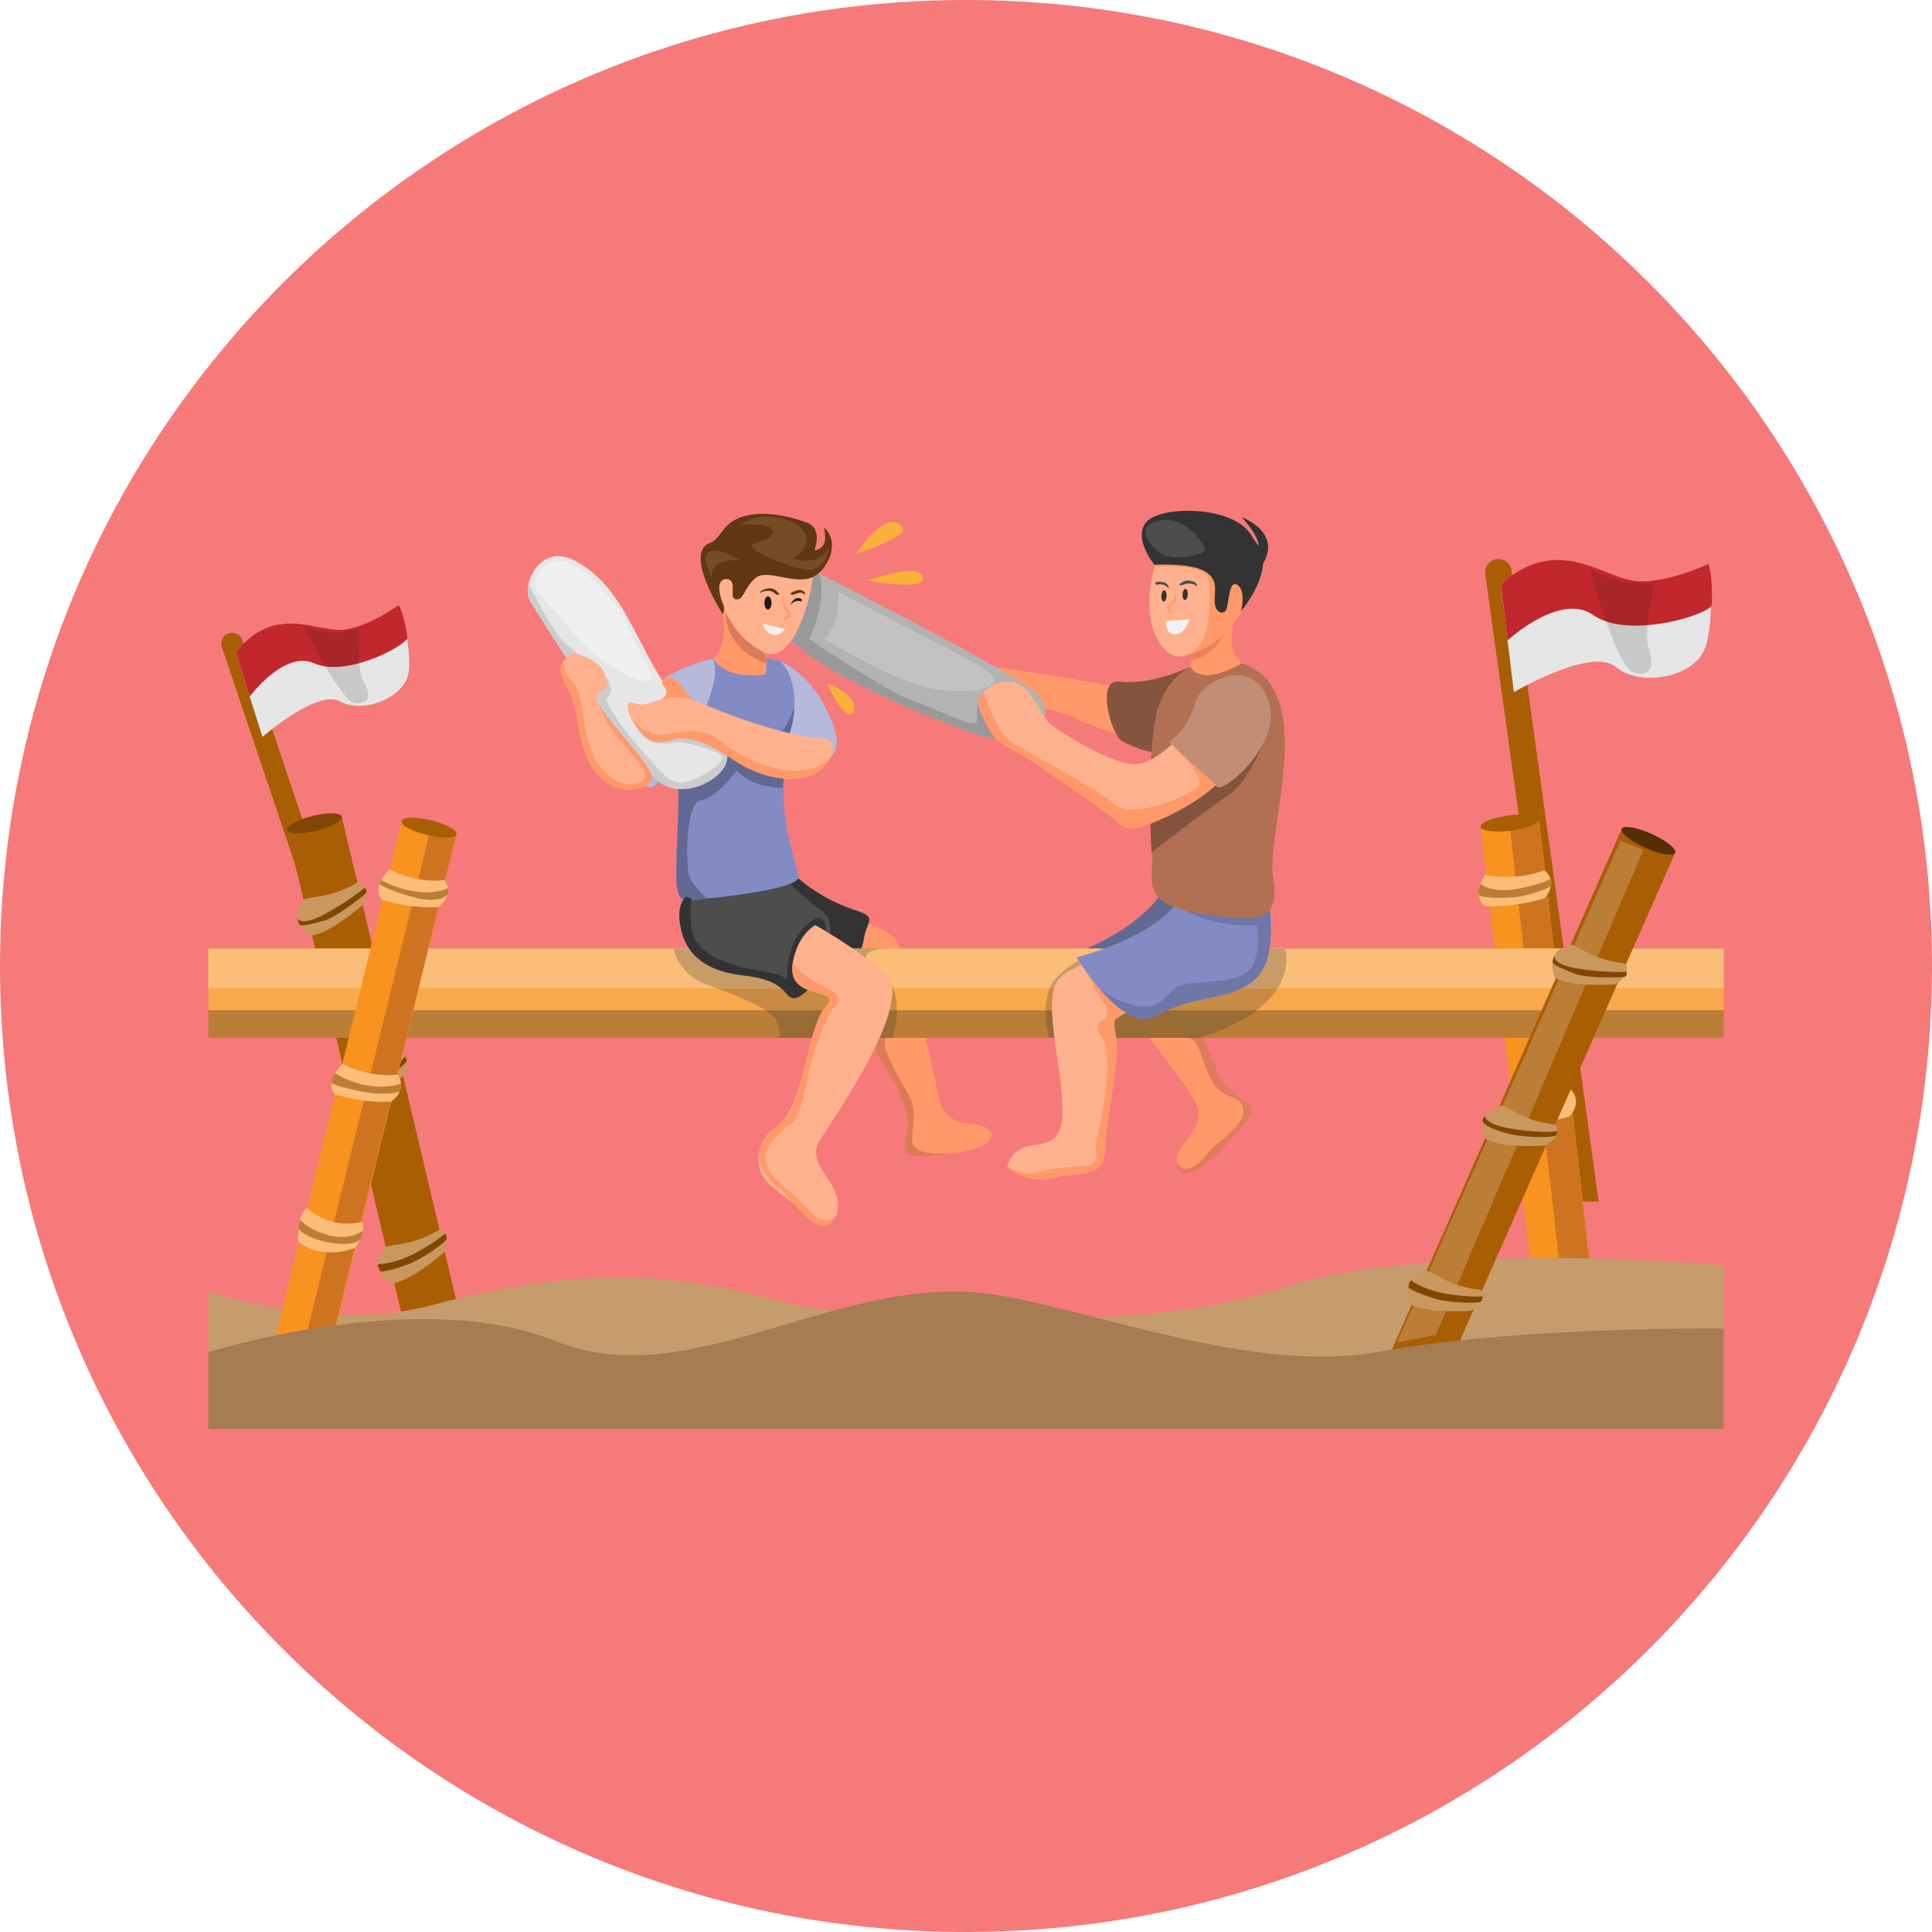 <svg xmlns="http://www.w3.org/2000/svg" xmlns:xlink="http://www.w3.org/1999/xlink" width="500" zoomAndPan="magnify" viewBox="0 0 375 375" height="500" preserveAspectRatio="xMidYMid meet" version="1.0"><defs><clipPath id="id1"><path d="M 40.441 244 L 334.559 244 L 334.559 277 L 40.441 277 Z M 40.441 244 " clip-rule="nonzero"/></clipPath><clipPath id="id2"><path d="M 40.441 184 L 334.559 184 L 334.559 202 L 40.441 202 Z M 40.441 184 " clip-rule="nonzero"/></clipPath><clipPath id="id3"><path d="M 40.441 184 L 334.559 184 L 334.559 197 L 40.441 197 Z M 40.441 184 " clip-rule="nonzero"/></clipPath><clipPath id="id4"><path d="M 40.441 184 L 334.559 184 L 334.559 192 L 40.441 192 Z M 40.441 184 " clip-rule="nonzero"/></clipPath><clipPath id="id5"><path d="M 40.441 250 L 334.559 250 L 334.559 277.391 L 40.441 277.391 Z M 40.441 250 " clip-rule="nonzero"/></clipPath></defs><path fill="#f67a7a" d="M 187.5 0 C 83.945 0 0 83.945 0 187.5 C 0 291.055 83.945 375 187.5 375 C 291.055 375 375 291.055 375 187.5 C 375 83.945 291.055 0 187.5 0 " fill-opacity="1" fill-rule="nonzero"/><path fill="#ff9969" d="M 162.914 177.316 C 162.914 177.316 172.355 179.969 173.93 182.414 C 177.102 187.336 182.309 213.469 182.309 213.469 C 182.309 213.469 182.914 217.73 187.977 218.078 C 193.043 218.43 193.488 220.703 190.934 222.277 C 188.383 223.852 178.516 224.824 176.594 223.422 C 174.676 222.023 178.355 217.805 173.738 210.352 C 168.598 202.051 168.328 198.219 168.504 194.715 C 168.68 191.215 163.262 186.238 156.102 184.176 C 148.941 182.113 162.914 177.316 162.914 177.316 " fill-opacity="1" fill-rule="nonzero"/><path fill="#dd7b58" d="M 179.223 199.422 C 179.223 199.422 172.121 199.859 171.738 202.051 C 171.359 204.246 174.883 209.684 176.598 212.93 C 178.309 216.172 176.5 221.133 177.262 222.184 C 178.023 223.23 179.602 224.602 186.523 223.582 C 186.523 223.582 178.023 225.223 176.406 223.941 C 174.785 222.66 176.301 219.898 176.195 218.27 C 176.094 216.641 175.453 213.273 173.738 210.352 C 172.027 207.43 168.598 202.91 169.074 199.285 L 179.223 199.422 " fill-opacity="1" fill-rule="nonzero"/><path fill="#ff9969" d="M 214.207 190.836 C 214.207 190.836 228.246 207.27 231.816 213.469 C 235.387 219.672 226.398 222.277 228.891 226.57 C 231.383 230.863 239.422 220.609 241.949 217.031 C 244.473 213.453 238.234 212.492 236.949 209.516 C 235.668 206.535 230.402 194.219 229.82 190.836 C 229.238 187.457 220.156 182.273 214.207 190.836 " fill-opacity="1" fill-rule="nonzero"/><path fill="#dd7c5e" d="M 222.383 200.707 C 222.383 200.707 230.863 200.336 232.102 202.34 C 233.34 204.344 234.148 209.027 236.316 211.266 C 238.48 213.5 240.535 212.645 241.242 214.836 C 241.949 217.031 239.621 218.938 238.383 220.18 C 237.148 221.418 235.719 222.199 234.195 224.098 C 232.672 226 230.031 228.352 228.543 225.746 C 228.543 225.746 228.227 228.875 231.879 227.293 C 235.527 225.711 239.406 220.562 241.371 218.27 C 243.336 215.98 243.098 214.883 241.73 213.777 C 240.363 212.676 237.484 210.762 236.949 209.516 C 236.414 208.27 232.766 199.422 232.766 199.422 L 221.344 199.422 L 222.383 200.707 " fill-opacity="1" fill-rule="nonzero"/><path fill="#aa5e04" d="M 74.906 220.195 L 43.062 125.582 C 42.676 124.43 43.344 123.188 44.516 122.879 C 45.582 122.598 46.684 123.195 47.035 124.242 L 78.984 219.559 L 74.906 220.195 " fill-opacity="1" fill-rule="nonzero"/><path fill="#e6e6e6" d="M 45.754 126.664 C 45.754 126.664 50.973 119.418 60.34 121.809 C 69.703 124.203 77.387 117.422 77.387 117.422 C 77.387 117.422 79.871 124.816 79.367 130.156 C 78.867 135.492 70.355 138.602 66.008 136.137 C 61.656 133.676 50.945 143.027 50.945 143.027 L 45.754 126.664 " fill-opacity="1" fill-rule="nonzero"/><path fill="#c1272d" d="M 48.461 135.199 C 48.461 135.199 55.191 126.117 60.977 128.746 C 66.766 131.375 77.637 126.055 79.082 123.902 C 79.082 123.902 78.672 119.941 77.387 117.422 C 77.387 117.422 71.285 121.996 66.129 122.234 C 64.73 122.301 63.133 121.973 61.402 121.641 C 56.75 120.754 51.121 119.863 45.754 126.664 L 48.461 135.199 " fill-opacity="1" fill-rule="nonzero"/><path fill="#c8c8c8" d="M 69.445 136.527 C 69.297 136.527 69.137 136.52 68.969 136.504 C 67.602 136.375 65.238 132.914 63.152 129.355 C 63.664 129.43 64.199 129.461 64.746 129.461 C 66.344 129.461 68.059 129.176 69.727 128.723 C 69.875 130.211 70.133 131.574 70.578 132.34 C 71.871 134.551 71.824 136.527 69.445 136.527 " fill-opacity="1" fill-rule="nonzero"/><path fill="#a8252a" d="M 64.746 129.461 C 64.199 129.461 63.664 129.43 63.152 129.355 C 60.902 125.52 58.977 121.574 58.977 121.574 C 61.188 122.453 63.234 122.727 64.93 122.727 C 67.754 122.727 69.602 121.965 69.602 121.965 C 69.602 121.965 69.422 125.621 69.727 128.719 C 68.059 129.172 66.344 129.461 64.746 129.461 " fill-opacity="1" fill-rule="nonzero"/><path fill="#aa5e04" d="M 305.234 233.098 L 288.285 111.445 C 288.078 109.965 289.168 108.617 290.656 108.512 C 292.012 108.418 293.207 109.391 293.391 110.734 L 310.312 233.262 L 305.234 233.098 " fill-opacity="1" fill-rule="nonzero"/><path fill="#e6e6e6" d="M 291.293 113.367 C 291.293 113.367 299.25 105.805 310.027 110.84 C 320.801 115.871 331.633 109.426 331.633 109.426 C 331.633 109.426 332.953 118.934 331.129 125.273 C 329.305 131.613 318.316 133.422 313.617 129.453 C 308.918 125.48 293.84 134.336 293.84 134.336 L 291.293 113.367 " fill-opacity="1" fill-rule="nonzero"/><path fill="#626894" d="M 226.215 172.266 C 221.645 179.906 211.062 184.027 211.062 184.027 C 211.062 184.027 227.422 191.508 233.219 187.43 C 239.016 183.352 246.578 174.699 245.176 171.992 C 243.777 169.281 230.785 164.621 226.215 172.266 " fill-opacity="1" fill-rule="nonzero"/><path fill="#f7931e" d="M 287.383 160.344 L 299.824 269.141 L 311.18 267.848 L 298.738 159.055 L 287.383 160.344 " fill-opacity="1" fill-rule="nonzero"/><path fill="#ce7421" d="M 292.992 160.02 L 305.375 268.82 L 311.156 268.164 L 298.773 159.363 L 292.992 160.02 " fill-opacity="1" fill-rule="nonzero"/><path fill="#aa5e04" d="M 55.707 161.051 L 80.973 267.848 L 91.617 265.371 L 66.352 158.574 L 55.707 161.051 " fill-opacity="1" fill-rule="nonzero"/><path fill="#ff9969" d="M 189.652 128.977 C 189.652 128.977 203.602 130.867 213.07 132.668 C 220.379 134.059 226.043 132.293 226.043 132.293 C 226.043 132.293 227.355 143.793 224.707 143.91 C 222.059 144.027 215.215 142.508 208.43 139.23 C 205 137.57 193.555 135.723 191.648 135.723 C 189.746 135.723 187.129 137.934 184.629 138.23 C 182.129 138.523 175.93 129.625 189.652 128.977 " fill-opacity="1" fill-rule="nonzero"/><path fill="#b3b3b3" d="M 155.516 109.527 C 155.516 109.527 195.945 129.961 200.777 134.246 C 205.609 138.527 202.809 147.609 186.941 141.621 C 171.074 135.637 160.98 130.391 154.273 124.875 C 147.566 119.363 138.574 105.574 155.516 109.527 " fill-opacity="1" fill-rule="nonzero"/><g clip-path="url(#id1)"><path fill="#c69c6d" d="M 334.562 245.641 C 334.562 245.641 278.41 240.262 248.277 250.133 C 218.148 260.004 162.012 255.488 152.785 252.945 C 134.891 248.004 116.09 244.625 83.691 253.375 C 63.461 258.836 40.441 250.582 40.441 250.582 L 40.441 276.914 L 334.562 276.914 L 334.562 245.641 " fill-opacity="1" fill-rule="nonzero"/></g><path fill="#333333" d="M 152.984 168.664 C 152.984 168.664 157.84 174.004 165.742 176.578 C 170.504 178.133 168.297 178.383 167.645 182.414 C 166.992 186.445 163.801 187.172 163.801 187.172 C 163.801 187.172 146.035 185.688 143.652 182.188 C 141.27 178.688 140.105 165.453 152.984 168.664 " fill-opacity="1" fill-rule="nonzero"/><path fill="#85543e" d="M 232.102 128.891 C 232.102 128.891 224.051 133.148 217.207 132.293 C 212.648 131.727 215.664 142.781 217.891 143.93 C 222.402 146.262 229.734 148.219 230.684 142.566 C 231.637 136.918 237.773 128.406 232.102 128.891 " fill-opacity="1" fill-rule="nonzero"/><g clip-path="url(#id2)"><path fill="#bb7e36" d="M 334.562 201.449 L 40.441 201.449 L 40.441 184.121 L 334.562 184.121 L 334.562 201.449 " fill-opacity="1" fill-rule="nonzero"/></g><g clip-path="url(#id3)"><path fill="#f9a94b" d="M 334.562 196.082 L 40.441 196.082 L 40.441 184.121 L 334.562 184.121 L 334.562 196.082 " fill-opacity="1" fill-rule="nonzero"/></g><g clip-path="url(#id4)"><path fill="#fabe78" d="M 334.562 191.785 L 40.441 191.785 L 40.441 184.121 L 334.562 184.121 L 334.562 191.785 " fill-opacity="1" fill-rule="nonzero"/></g><path fill="#996b35" d="M 232.762 201.449 L 216.641 201.449 C 216.613 201.223 216.578 201.012 216.535 200.812 C 216.336 199.125 216.148 198.402 216.398 198.004 C 216.418 197.977 216.441 197.945 216.461 197.914 C 216.465 197.914 216.469 197.91 216.473 197.906 C 216.684 197.68 217.594 197.105 218.516 196.555 C 218.816 196.746 219.121 196.918 219.426 197.066 C 220.641 197.68 221.52 197.906 222.234 197.906 C 223.395 197.906 224.113 197.309 225.105 196.801 C 225.188 196.762 225.27 196.723 225.352 196.68 C 225.734 196.504 226.176 196.301 226.695 196.082 L 243.977 196.082 C 241.461 198.004 237.867 199.875 232.762 201.449 " fill-opacity="1" fill-rule="nonzero"/><path fill="#cccccc" d="M 249.406 184.121 L 246.43 184.121 C 246.434 184.09 246.438 184.059 246.438 184.027 L 249.379 184.027 C 249.379 184.027 249.387 184.059 249.406 184.121 " fill-opacity="1" fill-rule="nonzero"/><path fill="#c78b45" d="M 243.977 196.082 L 226.695 196.082 C 227.77 195.625 229.156 195.105 230.914 194.609 C 231.012 194.586 231.109 194.562 231.211 194.543 C 232.781 194.199 234.23 193.887 235.559 193.566 C 237.586 193.215 239.582 192.691 241.305 191.785 L 247.996 191.785 C 247.133 193.18 245.855 194.645 243.977 196.082 " fill-opacity="1" fill-rule="nonzero"/><path fill="#c89b67" d="M 247.996 191.785 L 241.305 191.785 C 243.957 190.391 245.957 188.094 246.43 184.121 L 249.406 184.121 C 249.578 184.711 250.355 187.973 247.996 191.785 " fill-opacity="1" fill-rule="nonzero"/><path fill="#996b35" d="M 204.668 201.449 L 203.633 201.449 C 203.633 201.449 202.871 199.016 202.938 196.082 L 204.191 196.082 C 204.234 197.609 204.41 199.383 204.668 201.449 " fill-opacity="1" fill-rule="nonzero"/><path fill="#565b7c" d="M 214.352 184.121 L 213.969 184.121 C 214.121 184.059 214.207 184.027 214.207 184.027 L 214.609 184.027 C 214.523 184.059 214.438 184.09 214.352 184.121 " fill-opacity="1" fill-rule="nonzero"/><path fill="#c78b45" d="M 204.191 196.082 L 202.938 196.082 C 202.969 194.695 203.188 193.195 203.758 191.785 L 204.641 191.785 C 204.273 192.934 204.145 194.348 204.191 196.082 " fill-opacity="1" fill-rule="nonzero"/><path fill="#c89b67" d="M 204.641 191.785 L 203.758 191.785 C 203.762 191.77 203.77 191.75 203.777 191.73 C 204.641 189.633 207.059 187.777 209.352 186.418 C 209.496 186.648 209.688 186.934 209.91 187.266 C 209 187.734 208.168 188.164 207.461 188.52 C 206.012 189.254 205.121 190.301 204.641 191.785 M 212.465 184.781 C 213.145 184.465 213.68 184.242 213.969 184.121 L 214.352 184.121 C 213.68 184.371 213.047 184.59 212.465 184.781 " fill-opacity="1" fill-rule="nonzero"/><path fill="#c9985e" d="M 68.301 214.695 C 68.301 214.695 66.035 213.434 65.711 211.258 C 65.383 209.078 66.543 209.5 66.762 208.113 C 66.977 206.727 71.203 208.148 77.555 204.332 C 77.555 204.332 79.969 204.613 78.566 208.648 C 78.566 208.648 71.906 214.543 68.301 214.695 " fill-opacity="1" fill-rule="nonzero"/><path fill="#c9985e" d="M 60.266 181.586 C 60.266 181.586 57.996 180.324 57.672 178.148 C 57.348 175.973 58.508 176.391 58.723 175.004 C 58.938 173.617 63.168 175.039 69.516 171.223 C 69.516 171.223 71.93 171.504 70.527 175.539 C 70.527 175.539 63.871 181.434 60.266 181.586 " fill-opacity="1" fill-rule="nonzero"/><path fill="#c9985e" d="M 76.012 249.055 C 76.012 249.055 73.746 247.793 73.422 245.617 C 73.094 243.441 74.258 243.859 74.473 242.473 C 74.688 241.09 78.914 242.512 85.266 238.691 C 85.266 238.691 87.68 238.977 86.277 243.008 C 86.277 243.008 79.617 248.902 76.012 249.055 " fill-opacity="1" fill-rule="nonzero"/><path fill="#804703" d="M 57.672 178.148 C 57.672 178.148 58.156 179.941 62.535 177.695 C 66.914 175.449 70.797 172.324 70.797 172.324 C 70.797 172.324 71.492 172.902 70.965 173.426 C 70.438 173.949 65.434 178.004 62.836 178.711 C 60.238 179.422 58.352 179.945 58.109 179.422 C 57.867 178.898 57.672 178.148 57.672 178.148 " fill-opacity="1" fill-rule="nonzero"/><path fill="#804703" d="M 65.707 211.258 C 65.707 211.258 66.598 212.738 72.074 209.668 C 77.547 206.602 78.641 205.059 78.641 205.059 C 78.641 205.059 78.898 205.375 78.949 205.852 C 79 206.332 75.824 208.934 72.699 210.582 C 69.574 212.234 66.773 212.785 66.082 212.41 C 65.395 212.031 65.707 211.258 65.707 211.258 " fill-opacity="1" fill-rule="nonzero"/><path fill="#804703" d="M 73.391 245.375 C 73.391 245.375 76.277 245.422 80.258 243.395 C 84.238 241.367 86.371 239.445 86.371 239.445 C 86.371 239.445 86.676 239.719 86.691 240.402 C 86.707 241.09 81.715 244.492 79.293 245.379 C 76.875 246.27 73.93 247.105 73.758 246.691 C 73.586 246.277 73.203 245.711 73.391 245.375 " fill-opacity="1" fill-rule="nonzero"/><path fill="#ffb18e" d="M 221.805 181.012 C 221.805 181.012 211.965 186.242 207.465 188.52 C 202.961 190.797 203.879 196.07 205.59 208.094 C 207.316 220.184 205.562 221.613 200.742 222.223 C 195.918 222.832 195.535 226.516 195.535 226.516 C 195.535 226.516 198.742 229.566 203.973 228.551 C 208.57 227.652 213.863 228.473 214.207 224.098 C 214.832 216.102 217.949 203.074 216.203 199.84 C 214.453 196.605 224.656 193.945 224.656 193.945 L 221.805 181.012 " fill-opacity="1" fill-rule="nonzero"/><path fill="#999999" d="M 155.977 126.215 C 155.977 126.215 161.172 117.031 158.898 111.25 C 156.547 105.254 150.891 121.586 150.891 121.586 C 150.891 121.586 152.609 123.863 155.977 126.215 " fill-opacity="1" fill-rule="nonzero"/><path fill="#ff9969" d="M 210.594 188.254 C 210.594 188.254 213.07 193.168 214.207 194.652 C 215.344 196.137 214.879 197.672 214.207 197.906 C 213.535 198.141 212.105 199.094 213.727 201.098 C 215.344 203.102 215.164 208.637 214.207 214.453 C 213.25 220.273 212.375 222.184 212.766 223.711 C 213.152 225.234 212.082 226.379 210.098 226.379 C 208.109 226.379 203.543 226.773 201.414 227.602 C 199.285 228.43 195.535 226.516 195.535 226.516 C 195.535 226.516 196.875 228.082 200.113 228.758 C 203.348 229.434 205.098 228.355 207.16 228.121 C 209.223 227.891 213.355 228 214.207 225.234 C 215.059 222.469 214.312 222.172 214.934 218.027 C 215.555 213.887 216.965 206.199 216.727 202.812 C 216.484 199.422 216.012 198.398 216.473 197.906 C 216.934 197.414 220.691 195.285 220.691 195.285 L 210.594 188.254 " fill-opacity="1" fill-rule="nonzero"/><path fill="#838bc5" d="M 227.816 176.027 C 227.816 176.027 245.211 161.684 246.465 176.156 C 247.754 191.082 242.852 192.008 231.211 194.543 C 227.066 195.445 225.102 197.016 223.254 197.594 C 217.262 199.465 208.965 185.812 208.965 185.812 C 208.965 185.812 221.824 182.723 227.816 176.027 " fill-opacity="1" fill-rule="nonzero"/><path fill="#78696e" d="M 222.234 197.906 C 221.52 197.906 220.641 197.68 219.43 197.066 C 220.324 197.512 221.215 197.77 222.074 197.77 C 222.477 197.77 222.867 197.715 223.254 197.594 C 223.836 197.41 224.434 197.129 225.105 196.801 C 224.113 197.309 223.395 197.906 222.234 197.906 M 225.355 196.68 C 225.742 196.488 226.156 196.285 226.605 196.082 L 226.695 196.082 C 226.176 196.301 225.734 196.504 225.355 196.68 " fill-opacity="1" fill-rule="nonzero"/><path fill="#8a7674" d="M 226.695 196.082 L 226.605 196.082 C 227.746 195.562 229.117 195.023 230.914 194.609 C 229.156 195.105 227.77 195.625 226.695 196.082 " fill-opacity="1" fill-rule="nonzero"/><path fill="#a17c83" d="M 218.262 196.391 C 215.523 194.609 213.402 191.887 213.281 191.73 C 214.762 193.477 216.492 195.227 218.262 196.391 " fill-opacity="1" fill-rule="nonzero"/><path fill="#a1a4bf" d="M 246.441 184.027 L 246.43 184.027 C 246.441 183.934 246.457 183.836 246.469 183.738 C 246.461 183.836 246.449 183.934 246.441 184.027 " fill-opacity="1" fill-rule="nonzero"/><path fill="#8c8faa" d="M 246.43 184.121 L 246.414 184.121 C 246.418 184.09 246.426 184.059 246.43 184.027 L 246.438 184.027 C 246.434 184.059 246.434 184.09 246.43 184.121 " fill-opacity="1" fill-rule="nonzero"/><path fill="#8a7674" d="M 235.559 193.566 C 237.688 193.047 239.508 192.508 241.016 191.785 L 241.305 191.785 C 239.582 192.691 237.586 193.215 235.559 193.566 " fill-opacity="1" fill-rule="nonzero"/><path fill="#8b7c82" d="M 241.305 191.785 L 241.016 191.785 C 244.008 190.355 245.793 188.211 246.414 184.121 L 246.43 184.121 C 245.957 188.094 243.957 190.391 241.305 191.785 " fill-opacity="1" fill-rule="nonzero"/><path fill="#a1a4bf" d="M 246.656 181.188 C 246.691 179.715 246.629 178.047 246.465 176.156 C 246.461 176.121 246.457 176.086 246.453 176.047 C 246.605 176.602 246.824 177.992 246.656 181.188 " fill-opacity="1" fill-rule="nonzero"/><path fill="#6f76a8" d="M 222.074 197.77 C 221.215 197.77 220.324 197.512 219.426 197.066 C 219.422 197.066 219.418 197.062 219.414 197.059 C 219.02 196.859 218.633 196.637 218.258 196.391 C 216.492 195.227 214.762 193.477 213.281 191.73 C 213.277 191.727 213.273 191.727 213.273 191.727 C 213.273 191.727 214.879 193.5 219.773 195.039 C 220.668 195.324 221.445 195.445 222.133 195.445 C 225.199 195.441 226.449 193.031 228.203 191.727 C 230.352 190.125 236.625 191.176 240.992 189.34 C 245.363 187.504 243.906 179.562 243.906 179.562 C 243.262 179.605 242.633 179.625 242.027 179.625 C 234.59 179.625 230.184 176.738 230.184 176.738 L 246.336 175.723 C 246.336 175.723 246.387 175.801 246.453 176.047 C 246.457 176.086 246.461 176.121 246.465 176.156 C 246.629 178.047 246.691 179.715 246.656 181.188 C 246.617 181.934 246.555 182.777 246.469 183.73 C 246.469 183.734 246.469 183.738 246.469 183.738 C 246.457 183.836 246.441 183.934 246.43 184.027 C 246.426 184.059 246.418 184.09 246.414 184.121 C 245.793 188.211 244.008 190.355 241.016 191.785 C 239.508 192.508 237.688 193.047 235.559 193.566 C 235.555 193.566 235.555 193.566 235.555 193.566 C 233.781 193.871 232.242 194.234 230.914 194.609 C 229.117 195.023 227.742 195.562 226.605 196.082 C 226.156 196.289 225.742 196.488 225.352 196.68 C 225.266 196.719 225.184 196.762 225.105 196.801 C 224.434 197.129 223.836 197.41 223.254 197.594 C 222.867 197.715 222.477 197.77 222.074 197.77 " fill-opacity="1" fill-rule="nonzero"/><path fill="#b27052" d="M 235.207 128.02 C 235.207 128.02 225.688 128.734 224.02 140.898 C 222.355 153.062 223.973 163.062 223.617 168.07 C 223.262 173.078 223.676 175.855 233.219 177.316 C 242.762 178.781 248.773 179.777 247.109 170.234 C 245.441 160.695 258.773 127.543 235.207 128.02 " fill-opacity="1" fill-rule="nonzero"/><path fill="#fabe78" d="M 293.129 218.262 C 293.129 218.262 290.316 216.871 293.094 212.156 C 293.094 212.156 298.699 213.52 304.637 211.277 C 304.637 211.277 307.488 213.359 304.664 216.688 C 304.664 216.688 299.566 218.477 293.129 218.262 " fill-opacity="1" fill-rule="nonzero"/><path fill="#ff9969" d="M 240.684 114.902 C 240.684 114.902 239.023 120.645 239.016 124.801 C 239.012 126.727 240.992 128.754 240.992 128.754 C 232.711 133.504 231.039 129.414 231.039 129.414 C 231.039 129.414 231.875 125.48 231.875 123.172 C 231.875 120.863 240.684 114.902 240.684 114.902 " fill-opacity="1" fill-rule="nonzero"/><path fill="#ea8259" d="M 237.637 122.977 C 237.637 122.977 235.395 127.75 231.297 128.074 L 231.527 126.637 L 237.637 122.977 " fill-opacity="1" fill-rule="nonzero"/><path fill="#ff9969" d="M 224.383 108.223 C 224.383 108.223 223.082 113.156 223.676 117.859 C 224.309 122.898 226.906 127.727 229.094 127.422 C 236.223 126.418 243 119.219 243 110.828 C 243 102.441 223.398 101.934 224.383 108.223 " fill-opacity="1" fill-rule="nonzero"/><path fill="#cccccc" d="M 146.859 184.121 L 130.723 184.121 C 130.711 184.059 130.707 184.027 130.707 184.027 L 146.602 184.027 C 146.688 184.059 146.77 184.09 146.859 184.121 " fill-opacity="1" fill-rule="nonzero"/><path fill="#cc7f5b" d="M 171.34 184.121 L 167.152 184.121 C 167.168 184.09 167.18 184.059 167.195 184.027 L 173.023 184.027 C 172.723 184.031 172.07 184.047 171.34 184.121 " fill-opacity="1" fill-rule="nonzero"/><path fill="#333333" d="M 167.152 184.121 L 146.859 184.121 C 146.77 184.09 146.688 184.059 146.602 184.027 L 167.195 184.027 C 167.18 184.059 167.168 184.09 167.152 184.121 " fill-opacity="1" fill-rule="nonzero"/><path fill="#996b35" d="M 173.258 201.449 L 151.176 201.449 C 151.176 201.449 151.84 199.242 150.129 197.301 C 149.781 196.91 149.266 196.5 148.609 196.082 L 174.082 196.082 C 174.07 198.973 173.258 201.449 173.258 201.449 " fill-opacity="1" fill-rule="nonzero"/><path fill="#c78b45" d="M 174.082 196.082 L 148.609 196.082 C 146.426 194.68 142.742 193.16 139.039 191.785 L 173.336 191.785 C 173.898 193.156 174.086 194.668 174.082 196.082 " fill-opacity="1" fill-rule="nonzero"/><path fill="#c89b67" d="M 173.336 191.785 L 139.043 191.785 C 138.355 191.531 137.668 191.281 136.988 191.039 C 132 189.25 130.875 184.828 130.727 184.121 L 171.344 184.121 C 168.973 184.375 165.742 185.289 170.738 188.578 C 172.008 189.414 172.828 190.543 173.336 191.785 " fill-opacity="1" fill-rule="nonzero"/><path fill="#4d4d4d" d="M 133.719 172.609 C 133.719 172.609 129.207 179.68 135.031 185.512 C 140.852 191.348 148.934 187.551 152.551 192.746 C 156.168 197.945 164.215 180.527 159.961 177.191 C 155.699 173.852 152.266 171.047 151.797 169.18 C 151.332 167.312 135.246 168.348 133.719 172.609 " fill-opacity="1" fill-rule="nonzero"/><path fill="#999999" d="M 155.641 123.125 C 155.641 123.125 172.09 134.254 177.039 135.969 C 181.988 137.688 188.91 141.359 189.48 140.223 C 190.051 139.086 189.07 136.852 190.277 135.332 C 191.488 133.812 198.621 142.777 198.621 142.777 C 198.621 142.777 197.473 144.961 189.953 142.629 C 182.434 140.293 161.258 131.406 155.977 126.215 L 155.641 123.125 " fill-opacity="1" fill-rule="nonzero"/><path fill="#838bc5" d="M 151.508 128.34 C 151.508 128.34 158.949 133.684 153.629 145.84 C 149.633 154.965 154.656 167.543 155.004 170.172 C 155.352 172.797 135.438 174.719 132.816 174.719 C 130.199 174.719 131.73 160.668 131.711 154.543 C 131.691 148.418 123.211 121.164 151.508 128.34 " fill-opacity="1" fill-rule="nonzero"/><path fill="#ff9969" d="M 138.492 127.879 C 138.492 127.879 141.449 125.348 140.289 119.207 C 139.129 113.062 148.816 126.875 148.816 126.875 L 148.645 130.906 C 148.645 130.906 141.305 132.301 138.492 127.879 " fill-opacity="1" fill-rule="nonzero"/><path fill="#dd7b58" d="M 140.895 119.285 C 140.895 119.285 140.605 125.922 148.738 128.738 L 148.645 127.164 L 140.895 119.285 " fill-opacity="1" fill-rule="nonzero"/><path fill="#85543e" d="M 246.184 141.949 C 246.184 141.949 242.629 151.68 238.461 154.352 C 234.289 157.023 223.52 165.445 223.52 165.445 C 223.52 165.445 222.711 154 224.219 150.934 C 225.723 147.863 246.184 141.949 246.184 141.949 " fill-opacity="1" fill-rule="nonzero"/><path fill="#ffb18e" d="M 139.098 113.637 C 139.098 113.637 140.52 122.93 148.375 126.621 C 153.289 128.93 156.801 118.715 157.676 112.762 C 158.547 106.812 148.711 107.688 145.918 107.16 C 143.121 106.637 138.371 109.871 139.098 113.637 " fill-opacity="1" fill-rule="nonzero"/><path fill="#aa5e04" d="M 314.789 160.844 L 267.043 269.039 L 277.43 273.676 L 325.176 165.484 L 314.789 160.844 " fill-opacity="1" fill-rule="nonzero"/><path fill="#f7931e" d="M 77.973 159.246 L 51.195 269.039 L 61.805 271.668 L 88.582 161.879 L 77.973 159.246 " fill-opacity="1" fill-rule="nonzero"/><path fill="#ce7421" d="M 83.637 160.641 L 56.695 270.391 L 61.641 271.613 L 88.582 161.867 L 83.637 160.641 " fill-opacity="1" fill-rule="nonzero"/><g clip-path="url(#id5)"><path fill="#a67c52" d="M 40.441 262.453 C 40.441 262.453 81.379 249.566 107.82 260.305 C 134.262 271.043 163.309 246.543 193.109 251.301 C 213.273 254.516 243.621 266.754 267.543 262.387 C 295.18 257.34 334.562 257.883 334.562 257.883 L 334.562 277.336 L 40.441 277.336 L 40.441 262.453 " fill-opacity="1" fill-rule="nonzero"/></g><path fill="#626894" d="M 151.957 152.844 C 151.957 152.844 146.078 153.191 143.023 149.582 C 143.023 149.582 139 155.02 135.996 155.352 C 132.992 155.688 132.992 168.746 133.941 170.52 C 134.895 172.289 137.199 174.402 137.199 174.402 C 137.199 174.402 133.52 175.172 132.816 174.719 C 132.117 174.27 131.137 174.207 131.285 168.289 C 131.43 162.367 131.859 154.656 131.617 153.117 C 131.371 151.582 141.613 146.406 141.613 146.406 L 152.395 150.145 C 152.395 150.145 151.816 151.812 151.957 152.844 " fill-opacity="1" fill-rule="nonzero"/><path fill="#ffb18e" d="M 190.934 138.992 C 190.934 138.992 190.25 139.078 193.672 143.133 C 197.094 147.188 195.934 143.133 217.562 159.98 C 221.535 163.074 239.809 151.871 238.379 148.293 C 236.953 144.715 231.035 140.762 231.035 140.762 C 231.035 140.762 224.785 148.57 219.977 148.328 C 215.168 148.082 205.613 142.043 203.707 140.371 C 201.805 138.703 200.082 132.551 196.039 132.312 C 191.992 132.074 188.07 135.891 190.934 138.992 " fill-opacity="1" fill-rule="nonzero"/><path fill="#603813" d="M 140.289 119.207 C 140.289 119.207 132.457 107.117 137.949 105.332 C 139.023 104.98 140.277 102.902 140.816 102.324 C 144.227 98.676 150.922 99.336 156.781 101.5 C 157.418 101.734 159.395 102.832 158.125 106.648 C 157.996 107.039 159.547 106.641 160.012 105.379 C 160.418 104.262 159.836 102.293 160.012 102.453 C 163.191 105.426 160.629 110.691 157.73 112.02 C 154.16 113.652 148.879 110.25 146.609 112.219 C 144.344 114.188 144.402 116.512 142.855 116.332 C 141.309 116.156 143.309 112.578 141.059 112.398 C 139.578 112.277 139.023 114.066 140.387 117.324 C 140.797 118.316 140.289 119.207 140.289 119.207 " fill-opacity="1" fill-rule="nonzero"/><path fill="#333333" d="M 224.078 109.625 C 224.078 109.625 219.77 104.434 222.551 101.289 C 225.336 98.141 239.344 98.031 242.875 103.875 C 244.332 106.289 244.719 106.238 244.93 106.98 C 246.395 112.176 240.902 118.621 240.902 118.621 C 240.902 118.621 241.926 114.605 240.137 113.504 C 238.344 112.402 238.594 117.922 237.84 118.621 C 237.09 119.324 235.684 118.691 235.758 116.492 C 235.832 114.289 236.41 112.184 233.531 110.719 C 230.652 109.258 224.078 109.625 224.078 109.625 " fill-opacity="1" fill-rule="nonzero"/><path fill="#fbb03b" d="M 166.191 107.477 C 166.191 107.477 171.934 98.465 175.156 102.25 C 176.762 104.133 166.191 107.477 166.191 107.477 " fill-opacity="1" fill-rule="nonzero"/><path fill="#fbb03b" d="M 168.449 112.711 C 168.449 112.711 179.133 108.691 179.133 112.367 C 179.133 114.695 168.449 112.711 168.449 112.711 " fill-opacity="1" fill-rule="nonzero"/><path fill="#fbb03b" d="M 160.586 132.668 C 160.586 132.668 166.992 135 165.609 138.211 C 164.918 139.816 162.203 136.715 160.586 132.668 " fill-opacity="1" fill-rule="nonzero"/><path fill="#b5b9dc" d="M 138.492 127.879 C 138.492 127.879 130.73 129.211 125.578 134.398 C 120.422 139.586 118.996 146.262 118.996 146.262 C 118.996 146.262 124.703 153.332 126.43 152.844 C 128.16 152.355 135.598 142.629 136.488 139.051 C 137.383 135.473 139.598 132.09 138.492 127.879 " fill-opacity="1" fill-rule="nonzero"/><path fill="#b5b9dc" d="M 151.508 128.34 C 151.508 128.34 156.871 130.59 160.207 137.32 C 162.734 142.426 163.176 144.852 161.168 147.051 C 159.164 149.25 152.734 143.914 152.734 143.914 C 152.734 143.914 156.707 134.266 151.508 128.34 " fill-opacity="1" fill-rule="nonzero"/><path fill="#e6e6e6" d="M 102.957 116.777 C 102.957 116.777 122.867 148.98 128.809 152.305 C 134.746 155.633 145.547 148.316 139.234 143.73 C 123.66 132.41 124.375 115.973 111.914 108.988 C 104.758 104.973 101.039 113.715 102.957 116.777 " fill-opacity="1" fill-rule="nonzero"/><path fill="#d9d9d9" d="M 131.621 153.156 C 131.355 153.125 131.102 153.078 130.855 153.023 C 131.105 153.07 131.359 153.102 131.613 153.121 C 131.617 153.133 131.617 153.145 131.621 153.156 " fill-opacity="1" fill-rule="nonzero"/><path fill="#969bba" d="M 131.621 153.156 C 131.617 153.148 131.617 153.133 131.613 153.121 C 131.617 153.133 131.617 153.145 131.621 153.156 " fill-opacity="1" fill-rule="nonzero"/><path fill="#84889f" d="M 132.586 153.215 C 132.254 153.215 131.934 153.195 131.621 153.156 C 131.617 153.145 131.617 153.133 131.613 153.121 C 131.832 153.137 132.047 153.145 132.27 153.145 C 134.219 153.145 136.25 152.496 137.879 151.484 C 135.973 152.742 134.172 153.215 132.586 153.215 M 140.027 149.656 C 140.562 149.004 140.938 148.301 141.082 147.582 C 140.969 148.223 140.652 148.922 140.027 149.656 " fill-opacity="1" fill-rule="nonzero"/><path fill="#d9d9d9" d="M 109.738 127.398 C 109.672 127.297 109.617 127.215 109.574 127.145 C 109.574 127.145 109.57 127.145 109.57 127.145 C 109.625 127.227 109.684 127.312 109.738 127.398 M 103.371 117.441 C 103.371 117.441 103.281 117.316 103.16 117.102 C 103.219 117.195 103.289 117.309 103.371 117.441 M 102.488 115.336 C 102.371 114.727 102.363 114.043 102.602 113.363 C 102.461 114.051 102.418 114.73 102.488 115.336 " fill-opacity="1" fill-rule="nonzero"/><path fill="#cccccc" d="M 132.266 153.145 C 132.047 153.145 131.832 153.137 131.617 153.121 C 131.359 153.102 131.105 153.066 130.855 153.023 C 129.465 152.711 128.324 152.051 127.527 151.352 C 123.184 147.512 111.758 130.477 109.738 127.398 C 109.684 127.312 109.625 127.227 109.57 127.145 C 108.133 124.934 103.395 117.48 103.371 117.441 C 103.289 117.309 103.219 117.195 103.16 117.102 C 102.949 116.73 102.637 116.09 102.488 115.336 C 102.418 114.73 102.461 114.055 102.602 113.363 C 102.605 113.359 102.605 113.359 102.605 113.355 C 102.605 113.355 107.25 122.73 109.695 124.84 C 112.145 126.945 116.824 130.77 117.672 131.527 C 118.52 132.281 119.09 134.695 117.949 135.332 C 116.805 135.969 121.945 142.84 124.992 146.145 C 127.742 149.129 129.512 151.906 132.16 151.906 C 132.449 151.906 132.742 151.875 133.055 151.809 C 136.227 151.105 140.672 147.977 140.102 146.848 C 139.527 145.715 134.516 144.43 132.484 144.109 C 132.332 144.09 132.164 144.078 131.988 144.078 C 131.539 144.078 131.02 144.141 130.453 144.199 C 129.887 144.262 129.273 144.324 128.652 144.324 C 126.812 144.324 124.855 143.785 123.598 141.121 C 123.023 139.91 123.715 139.445 125.086 139.445 C 129.184 139.445 139.379 143.617 140.148 144.535 C 140.699 145.191 141.316 146.266 141.082 147.578 C 140.938 148.301 140.566 149.004 140.027 149.656 C 139.531 150.238 138.844 150.844 137.91 151.465 C 137.898 151.473 137.891 151.48 137.879 151.484 C 136.254 152.496 134.219 153.145 132.266 153.145 " fill-opacity="1" fill-rule="nonzero"/><path fill="#ff9969" d="M 128.191 135.809 C 128.191 135.809 130.32 134.891 128.895 133.266 C 127.469 131.645 130.23 130.785 131.801 132.504 C 133.371 134.223 133.57 135.441 135.051 136.043 C 136.535 136.648 128.191 135.809 128.191 135.809 " fill-opacity="1" fill-rule="nonzero"/><path fill="#ffb18e" d="M 157.938 143.227 C 157.938 143.227 149.078 142.121 136.102 136.461 C 128.934 133.332 126.496 137.859 123.004 136.461 C 119.512 135.059 124.375 145.434 128.895 143.918 C 134.191 142.141 137.676 144.512 143.613 148.188 C 149.555 151.863 158.363 152.844 161.172 147.051 C 163.332 142.594 157.938 143.227 157.938 143.227 " fill-opacity="1" fill-rule="nonzero"/><path fill="#ffb18e" d="M 111.301 126.734 C 111.301 126.734 107.438 128.664 109.402 131.527 C 111.367 134.391 112.051 140.836 114.043 146.91 C 116.84 155.438 126.992 153.785 126.48 150.688 C 125.969 147.59 115.703 138.023 115.855 135.402 C 116.008 132.777 118.621 135.285 117.672 131.527 C 116.723 127.77 111.301 126.734 111.301 126.734 " fill-opacity="1" fill-rule="nonzero"/><path fill="#c18d75" d="M 226.91 143.918 C 226.91 143.918 234.93 152.328 236.496 152.824 C 238.062 153.324 249.32 144.016 246.102 135.707 C 242.883 127.395 234.137 132.215 232.707 134.875 C 231.281 137.535 231.145 141.051 226.91 143.918 " fill-opacity="1" fill-rule="nonzero"/><path fill="#333333" d="M 245.18 109.383 C 245.18 109.383 245.969 108.145 246.129 106.586 C 246.223 105.645 246.133 102.547 240.992 100.352 C 240.992 100.352 244.891 104.52 244.223 106.395 C 243.227 109.203 245.18 109.383 245.18 109.383 " fill-opacity="1" fill-rule="nonzero"/><path fill="#ffb18e" d="M 234.035 111.594 C 234.035 111.594 234.988 111.793 234.859 115.395 C 234.734 119 234.609 121.934 233.375 124.375 C 232.137 126.812 228.609 128.902 226.008 126.016 C 221.84 121.391 222.93 113.234 224.199 110.09 C 224.199 110.09 231.242 109.301 234.035 111.594 " fill-opacity="1" fill-rule="nonzero"/><path fill="#f2f2f2" d="M 226.273 120.57 L 230.879 120.219 C 230.879 120.219 230.133 122.809 228.434 123.09 C 226.121 123.473 226.273 120.57 226.273 120.57 " fill-opacity="1" fill-rule="nonzero"/><path fill="#333333" d="M 226.438 115.691 C 226.41 116.289 226.156 116.762 225.871 116.746 C 225.59 116.73 225.387 116.234 225.418 115.637 C 225.449 115.039 225.703 114.566 225.984 114.582 C 226.266 114.594 226.469 115.09 226.438 115.691 " fill-opacity="1" fill-rule="nonzero"/><path fill="#333333" d="M 230.551 115.414 C 230.52 116.012 230.262 116.484 229.98 116.469 C 229.699 116.457 229.496 115.957 229.527 115.363 C 229.559 114.762 229.812 114.289 230.094 114.305 C 230.375 114.32 230.578 114.816 230.551 115.414 " fill-opacity="1" fill-rule="nonzero"/><path fill="#ff9969" d="M 228.098 114.918 C 228.098 114.918 228.309 116.059 227.312 117.008 C 226.316 117.953 226.27 118.688 227.898 119.406 C 227.898 119.406 227.363 118.895 227.008 118.383 C 226.746 118.012 227.711 117.172 228.164 116.738 C 228.621 116.305 228.098 114.918 228.098 114.918 " fill-opacity="1" fill-rule="nonzero"/><path fill="#4d4d4d" d="M 224.215 113.234 C 224.215 113.234 224.27 113.633 224.719 113.465 C 225.168 113.297 226.141 113.43 226.711 114.066 C 227.078 114.477 226.855 113.594 226.363 113.219 C 225.867 112.844 224.211 112.758 224.215 113.234 " fill-opacity="1" fill-rule="nonzero"/><path fill="#4d4d4d" d="M 229.027 113.293 C 228.906 113.387 228.953 113.594 229.098 113.613 C 229.238 113.629 229.449 113.602 229.762 113.453 C 230.535 113.078 231.805 113.352 232.062 113.621 C 232.32 113.887 232.504 113.559 232.156 113.223 C 231.812 112.891 231.16 112.664 230.402 112.688 C 229.871 112.707 229.312 113.074 229.027 113.293 " fill-opacity="1" fill-rule="nonzero"/><path fill="#c1272d" d="M 292.621 124.305 C 292.621 124.305 302.824 114.867 309.219 119.367 C 315.617 123.871 329.973 119.922 332.211 117.652 C 332.211 117.652 332.613 112.766 331.637 109.426 C 331.637 109.426 323.215 113.562 316.926 112.676 C 310.641 111.785 302.316 103.777 291.293 113.367 L 292.621 124.305 " fill-opacity="1" fill-rule="nonzero"/><path fill="#aa5e04" d="M 298.734 159.012 C 298.84 159.824 296.383 160.816 293.25 161.227 C 290.117 161.633 287.492 161.309 287.383 160.492 C 287.277 159.68 289.734 158.688 292.867 158.281 C 296 157.871 298.629 158.199 298.734 159.012 " fill-opacity="1" fill-rule="nonzero"/><path fill="#aa5e04" d="M 88.59 161.926 C 88.398 162.723 85.859 162.797 82.918 162.09 C 79.98 161.383 77.75 160.164 77.941 159.363 C 78.133 158.566 80.672 158.492 83.609 159.203 C 86.551 159.91 88.777 161.129 88.59 161.926 " fill-opacity="1" fill-rule="nonzero"/><path fill="#804703" d="M 66.348 158.5 C 66.543 159.297 64.32 160.527 61.383 161.254 C 58.449 161.977 55.91 161.918 55.715 161.121 C 55.52 160.324 57.738 159.09 60.676 158.367 C 63.613 157.645 66.152 157.703 66.348 158.5 " fill-opacity="1" fill-rule="nonzero"/><path fill="#552f02" d="M 325.148 165.539 C 324.816 166.289 322.219 165.852 319.352 164.562 C 316.484 163.277 314.434 161.629 314.766 160.879 C 315.102 160.129 317.695 160.566 320.566 161.852 C 323.43 163.141 325.484 164.789 325.148 165.539 " fill-opacity="1" fill-rule="nonzero"/><path fill="#bb7e36" d="M 314.543 163.207 L 271.156 260.547 L 278.668 259.133 L 318.992 164.926 L 314.543 163.207 " fill-opacity="1" fill-rule="nonzero"/><path fill="#fabe78" d="M 58.008 241.117 C 58.008 241.117 57.625 241.293 58.008 238.074 C 58.391 234.852 59.629 234.469 59.629 234.469 C 59.629 234.469 63.566 238.688 70.219 237.172 C 70.219 237.172 71.41 238.559 69 242.18 C 69 242.18 62.93 244.809 58.008 241.117 " fill-opacity="1" fill-rule="nonzero"/><path fill="#fabe78" d="M 65.012 212.391 C 65.012 212.391 62.785 210.328 66.453 206.48 C 66.453 206.48 71.238 209.238 77.191 208.594 C 77.191 208.594 79.289 211.34 75.91 213.836 C 75.91 213.836 70.832 214.254 65.012 212.391 " fill-opacity="1" fill-rule="nonzero"/><path fill="#fabe78" d="M 74.117 174.625 C 74.117 174.625 71.891 172.562 75.559 168.715 C 75.559 168.715 80.34 171.473 86.293 170.832 C 86.293 170.832 88.395 173.574 85.016 176.07 C 85.016 176.07 79.938 176.488 74.117 174.625 " fill-opacity="1" fill-rule="nonzero"/><path fill="#fabe78" d="M 288.281 175.902 C 288.281 175.902 285.469 174.508 288.246 169.797 C 288.246 169.797 293.852 171.16 299.789 168.918 C 299.789 168.918 302.641 171 299.82 174.328 C 299.82 174.328 294.719 176.117 288.281 175.902 " fill-opacity="1" fill-rule="nonzero"/><path fill="#bb7e36" d="M 73.984 170.84 C 73.984 170.84 76.766 172.484 80.695 173.055 C 84.625 173.629 86.91 172.414 86.91 172.414 C 86.91 172.414 87.176 172.82 86.84 173.648 C 86.84 173.648 85.406 175.562 80.195 174.129 C 74.98 172.699 73.664 171.59 73.664 171.59 C 73.664 171.59 73.754 171.246 73.984 170.84 " fill-opacity="1" fill-rule="nonzero"/><path fill="#bb7e36" d="M 65.02 208.285 C 65.02 208.285 67.73 210.172 71.66 210.746 C 75.59 211.316 77.82 210.297 77.82 210.297 C 77.82 210.297 77.91 211.055 77.57 211.883 C 77.57 211.883 75.52 212.73 71.09 212.004 C 65.754 211.129 64.363 210.195 64.363 210.195 C 64.363 210.195 64.363 209.242 65.02 208.285 " fill-opacity="1" fill-rule="nonzero"/><path fill="#bb7e36" d="M 58.242 236.754 C 58.242 236.754 60.047 238.879 64.176 239.844 C 68.301 240.812 70.512 238.777 70.512 238.777 C 70.512 238.777 70.332 239.793 69.891 240.629 C 69.891 240.629 68.551 242.027 63.871 241.168 C 59.195 240.309 57.953 238.555 57.953 238.555 C 57.953 238.555 58.074 237.328 58.242 236.754 " fill-opacity="1" fill-rule="nonzero"/><path fill="#1a1a1a" d="M 153.379 117.441 C 153.379 117.441 154.047 115.727 155.312 116.148 C 155.973 116.371 155.434 116.766 155.434 116.766 C 155.434 116.766 154.508 116.16 153.379 117.441 " fill-opacity="1" fill-rule="nonzero"/><path fill="#1a1a1a" d="M 149.746 117.031 C 149.746 117.73 149.441 118.301 149.062 118.301 C 148.684 118.301 148.379 117.73 148.379 117.031 C 148.379 116.328 148.684 115.758 149.062 115.758 C 149.441 115.758 149.746 116.328 149.746 117.031 " fill-opacity="1" fill-rule="nonzero"/><path fill="#f2f2f2" d="M 152.414 122.105 L 148.098 121.086 C 148.098 121.086 148.289 122.488 149.746 123.121 C 151.207 123.758 152.414 122.105 152.414 122.105 " fill-opacity="1" fill-rule="nonzero"/><path fill="#ff9969" d="M 152.094 116.516 C 152.094 116.516 152.039 117.422 152.957 118.301 C 153.871 119.18 153.809 119.879 152.414 120.262 C 151.016 120.641 153.504 119.371 152.832 118.863 C 152.16 118.352 151.715 117.605 152.094 116.516 " fill-opacity="1" fill-rule="nonzero"/><path fill="#ff9969" d="M 122.613 139.648 C 122.613 139.648 125.688 143.156 128.895 142.586 C 132.102 142.012 137.051 141.113 140.035 143.918 C 143.02 146.719 154.949 153.172 161.172 147.055 C 161.172 147.055 159.898 150.926 153.871 151.172 C 148.367 151.395 143.035 147.961 143.035 147.961 C 143.035 147.961 135.504 142.305 131.027 143.461 C 127.629 144.336 125.898 144.906 122.613 139.648 " fill-opacity="1" fill-rule="nonzero"/><path fill="#ff9969" d="M 109.328 128.434 C 109.328 128.434 109.426 130.727 110.902 132.113 C 112.379 133.496 112.996 136.5 113.281 139.172 C 113.566 141.844 114.664 148.035 118.328 150.711 C 121.992 153.387 124.105 152.98 124.105 152.98 C 124.105 152.98 119.859 154.598 115.953 150.344 C 112.043 146.09 112.086 137.547 111.02 135.379 C 109.949 133.211 107.746 129.906 109.328 128.434 " fill-opacity="1" fill-rule="nonzero"/><path fill="#f0f0f0" d="M 103.953 114.062 C 103.953 114.062 103.57 109.664 107.855 108.824 C 112.141 107.984 119.945 117.031 121.281 120.332 C 122.613 123.633 126.449 130.59 126.449 130.59 C 126.449 130.59 127.086 133.734 121.805 131.113 C 116.52 128.496 112.902 124.934 109.855 121.086 C 106.809 117.238 104.43 115.469 103.953 114.062 " fill-opacity="1" fill-rule="nonzero"/><path fill="#c2c2c2" d="M 160.012 124.012 C 160.012 124.012 174.418 133.008 182.496 133.914 C 190.578 134.816 196.996 132.988 189.652 128.977 C 182.309 124.969 162.73 114.918 162.73 114.918 C 162.73 114.918 163.148 121.148 160.012 124.012 " fill-opacity="1" fill-rule="nonzero"/><path fill="#ff9969" d="M 115.961 136.02 C 115.961 136.02 117.375 139.723 118.582 141.375 C 119.789 143.031 124.359 148.246 124.992 149.391 C 125.629 150.535 125.184 153.352 119.82 151.688 C 119.82 151.688 121.379 153.832 124.105 152.98 C 126.832 152.125 126.93 151.047 125.75 149.051 C 123.598 145.414 116.895 138.863 115.961 136.02 " fill-opacity="1" fill-rule="nonzero"/><path fill="#603813" d="M 147.617 114.824 C 147.617 114.824 147.305 115.266 147.746 114.98 C 148.191 114.691 149.555 114.5 150.062 114.918 C 150.57 115.332 150.598 115.414 150.949 115.449 C 151.297 115.484 151.523 115.32 150.52 114.555 C 149.484 113.77 148.188 114.348 147.617 114.824 " fill-opacity="1" fill-rule="nonzero"/><path fill="#603813" d="M 153.461 115.188 C 153.461 115.188 153.355 115.527 153.945 115.43 C 154.539 115.332 155.293 114.688 155.926 115.246 C 156.258 115.547 156.258 115.355 156.219 115.141 C 156.164 114.848 155.609 114.379 154.91 114.539 C 154.582 114.617 153.578 114.895 153.461 115.188 " fill-opacity="1" fill-rule="nonzero"/><path fill="#754c24" d="M 151.246 109.023 C 151.246 109.023 155.977 108.77 156.539 105.125 C 156.883 102.875 154.379 100.859 150.254 100.352 C 146.129 99.844 143.652 101.879 143.652 101.879 C 143.652 101.879 151.477 101.082 149.738 103.961 C 148.816 105.488 140.895 104.996 151.246 109.023 " fill-opacity="1" fill-rule="nonzero"/><path fill="#754c24" d="M 138.18 112.039 C 138.18 112.039 135.848 108.086 137.75 107.105 C 139.656 106.125 143.652 108.824 143.652 108.824 C 143.652 108.824 137.84 107.965 138.18 112.039 " fill-opacity="1" fill-rule="nonzero"/><path fill="#754c24" d="M 148.816 107.949 C 148.816 107.949 154.262 110.594 156.918 110.594 C 159.574 110.59 160.855 107.77 160.793 106.254 C 160.793 106.254 159.711 108.648 156.98 108.824 C 154.254 109.004 150.891 107.105 150.891 107.105 L 148.816 107.949 " fill-opacity="1" fill-rule="nonzero"/><path fill="#4d4d4d" d="M 224.906 107.184 C 224.906 107.184 219.34 102.637 224.543 101.16 C 229.746 99.68 233.684 105.41 233.93 106.578 C 234.176 107.75 227.258 109.141 224.906 107.184 " fill-opacity="1" fill-rule="nonzero"/><path fill="#333333" d="M 134.227 174.48 C 134.227 174.48 133.371 180.301 135.273 182.879 C 137.18 185.453 139.352 186.262 143.027 187.43 C 146.699 188.602 151.516 188.695 152.395 189.938 C 153.27 191.176 151.555 181.832 158.41 178.254 C 158.41 178.254 161.457 177.438 159.742 182.688 C 158.031 187.934 158.246 191.109 156.141 192.719 C 154.031 194.324 153.492 193.824 152.551 192.75 C 151.609 191.672 149.992 189.984 144.395 189.34 C 138.797 188.695 133.926 186.684 132.363 181.012 C 130.801 175.34 133.277 174.004 133.277 174.004 L 134.227 174.48 " fill-opacity="1" fill-rule="nonzero"/><path fill="#ffb18e" d="M 158.242 179.562 C 158.242 179.562 166.012 183.84 171.891 189.039 C 177.773 194.234 162.055 216.668 159.086 221.395 C 156.117 226.121 163.453 229.27 162.578 234.871 C 161.707 240.473 153.496 233.121 149.828 230.32 C 146.16 227.52 146.16 221.742 151.051 218.418 C 155.941 215.094 156.785 198.992 160.207 195.492 C 163.625 191.988 155.633 193.762 154.059 189.715 C 153.301 187.758 154.25 184.488 155.438 182.496 C 156.707 180.359 158.242 179.562 158.242 179.562 " fill-opacity="1" fill-rule="nonzero"/><path fill="#ff9969" d="M 190.934 134.355 C 190.934 134.355 193.066 141.734 196.207 143.918 C 199.352 146.098 212.488 152.68 216.203 155.973 C 219.914 159.266 230.355 154.512 232.348 152.871 C 234.344 151.227 228.961 146.027 228.961 146.027 L 236.016 152.32 C 236.016 152.32 233.516 155.211 225.93 158.738 C 218.344 162.27 218.422 160.621 215.961 158.738 C 213.504 156.859 199.973 147.426 197.859 146.246 C 195.75 145.066 193.477 144.723 191.402 140.52 C 189.32 136.316 189.535 135.711 190.934 134.355 " fill-opacity="1" fill-rule="nonzero"/><path fill="#ff9969" d="M 153.875 186.906 C 153.875 186.906 155.203 189.141 159.457 191.242 C 163.711 193.34 163.203 194.355 161.871 195.566 C 160.535 196.773 157.555 204.699 156.984 208.242 C 156.41 211.785 154.887 217.508 153.492 218.145 C 152.094 218.781 148.352 222.789 148.477 224.504 C 148.605 226.223 149.176 227.938 152.602 230.672 C 156.031 233.41 157.574 235.883 159.277 236.68 C 160.98 237.48 162.133 236.145 162.133 236.145 C 162.133 236.145 161.105 239.141 158.125 237.387 C 155.141 235.633 153.109 231.945 151.078 230.484 C 149.047 229.02 146.438 225.203 147.52 222.996 C 148.605 220.789 150.508 218.527 152.094 217.445 C 153.68 216.363 154.645 213.008 155.863 208.242 C 157.078 203.477 158.477 197.418 160.203 195.492 C 161.934 193.562 160.289 193.176 159.27 192.883 C 158.25 192.594 155.625 192.25 154.309 190.227 C 153.484 188.953 153.875 186.906 153.875 186.906 " fill-opacity="1" fill-rule="nonzero"/><path fill="#626894" d="M 154.156 137.32 C 154.156 137.32 152.441 142.117 151.508 141.867 L 153.273 142.309 C 153.273 142.309 154.18 139.672 154.156 137.32 " fill-opacity="1" fill-rule="nonzero"/><path fill="#c9985e" d="M 288.258 220.961 C 288.258 220.961 287.211 218.582 288.258 216.652 C 289.309 214.719 289.984 215.754 290.988 214.777 C 291.992 213.801 294.512 217.488 301.875 218.277 C 301.875 218.277 303.633 219.961 300.086 222.332 C 300.086 222.332 291.227 223.016 288.258 220.961 " fill-opacity="1" fill-rule="nonzero"/><path fill="#c9985e" d="M 301.762 189.688 C 301.762 189.688 300.711 187.309 301.762 185.375 C 302.812 183.445 303.484 184.48 304.488 183.504 C 305.496 182.527 308.012 186.215 315.379 187.004 C 315.379 187.004 317.133 188.688 313.59 191.059 C 313.59 191.059 304.73 191.742 301.762 189.688 " fill-opacity="1" fill-rule="nonzero"/><path fill="#c9985e" d="M 273.746 253.035 C 273.746 253.035 272.695 250.66 273.746 248.727 C 274.793 246.793 275.469 247.828 276.473 246.855 C 277.48 245.879 279.996 249.566 287.359 250.355 C 287.359 250.355 289.117 252.039 285.57 254.41 C 285.57 254.41 276.715 255.094 273.746 253.035 " fill-opacity="1" fill-rule="nonzero"/><path fill="#c8c8c8" d="M 318.453 130.785 C 318.066 130.785 317.621 130.719 317.117 130.57 C 315.492 130.102 313.422 125.375 311.711 120.602 C 313.445 121.188 315.445 121.43 317.512 121.43 C 318.27 121.43 319.035 121.398 319.801 121.336 C 319.641 123.172 319.641 124.879 320.008 125.906 C 320.965 128.586 320.645 130.785 318.453 130.785 " fill-opacity="1" fill-rule="nonzero"/><path fill="#a8252a" d="M 317.508 121.43 C 315.445 121.43 313.441 121.188 311.711 120.602 C 309.863 115.449 308.434 110.242 308.434 110.242 C 312.527 112.832 316.457 113.324 318.844 113.324 C 320.305 113.324 321.188 113.141 321.188 113.141 C 321.188 113.141 320.137 117.52 319.801 121.336 C 319.035 121.398 318.27 121.43 317.508 121.43 " fill-opacity="1" fill-rule="nonzero"/><path fill="#804703" d="M 301.762 185.379 C 301.762 185.379 301.066 187.102 305.914 187.953 C 310.758 188.805 315.734 188.656 315.734 188.656 C 315.734 188.656 315.941 189.539 315.207 189.637 C 314.473 189.734 308.043 189.949 305.543 188.949 C 303.043 187.945 301.219 187.223 301.344 186.66 C 301.465 186.094 301.762 185.379 301.762 185.379 " fill-opacity="1" fill-rule="nonzero"/><path fill="#804703" d="M 288.258 216.652 C 288.258 216.652 288.074 218.371 294.289 219.227 C 300.504 220.086 302.305 219.516 302.305 219.516 C 302.305 219.516 302.32 219.926 302.074 220.336 C 301.828 220.75 297.73 220.906 294.242 220.336 C 290.754 219.766 288.188 218.512 287.863 217.797 C 287.539 217.082 288.258 216.652 288.258 216.652 " fill-opacity="1" fill-rule="nonzero"/><path fill="#804703" d="M 273.863 248.516 C 273.863 248.516 276.145 250.297 280.539 251.082 C 284.934 251.871 287.789 251.621 287.789 251.621 C 287.789 251.621 287.871 252.027 287.469 252.582 C 287.07 253.137 281.039 252.836 278.574 252.086 C 276.109 251.332 273.254 250.223 273.367 249.789 C 273.48 249.355 273.512 248.668 273.863 248.516 " fill-opacity="1" fill-rule="nonzero"/><path fill="#bb7e36" d="M 287.383 171.602 C 287.383 171.602 289.68 173.57 295.078 172.418 C 300.473 171.266 300.93 170.574 300.93 170.574 C 300.93 170.574 301.371 171.016 301.008 172.062 C 301.008 172.062 296.953 174.223 292.043 174.273 C 287.129 174.324 287.02 173.629 287.02 173.629 C 287.02 173.629 286.844 172.5 287.383 171.602 " fill-opacity="1" fill-rule="nonzero"/></svg>